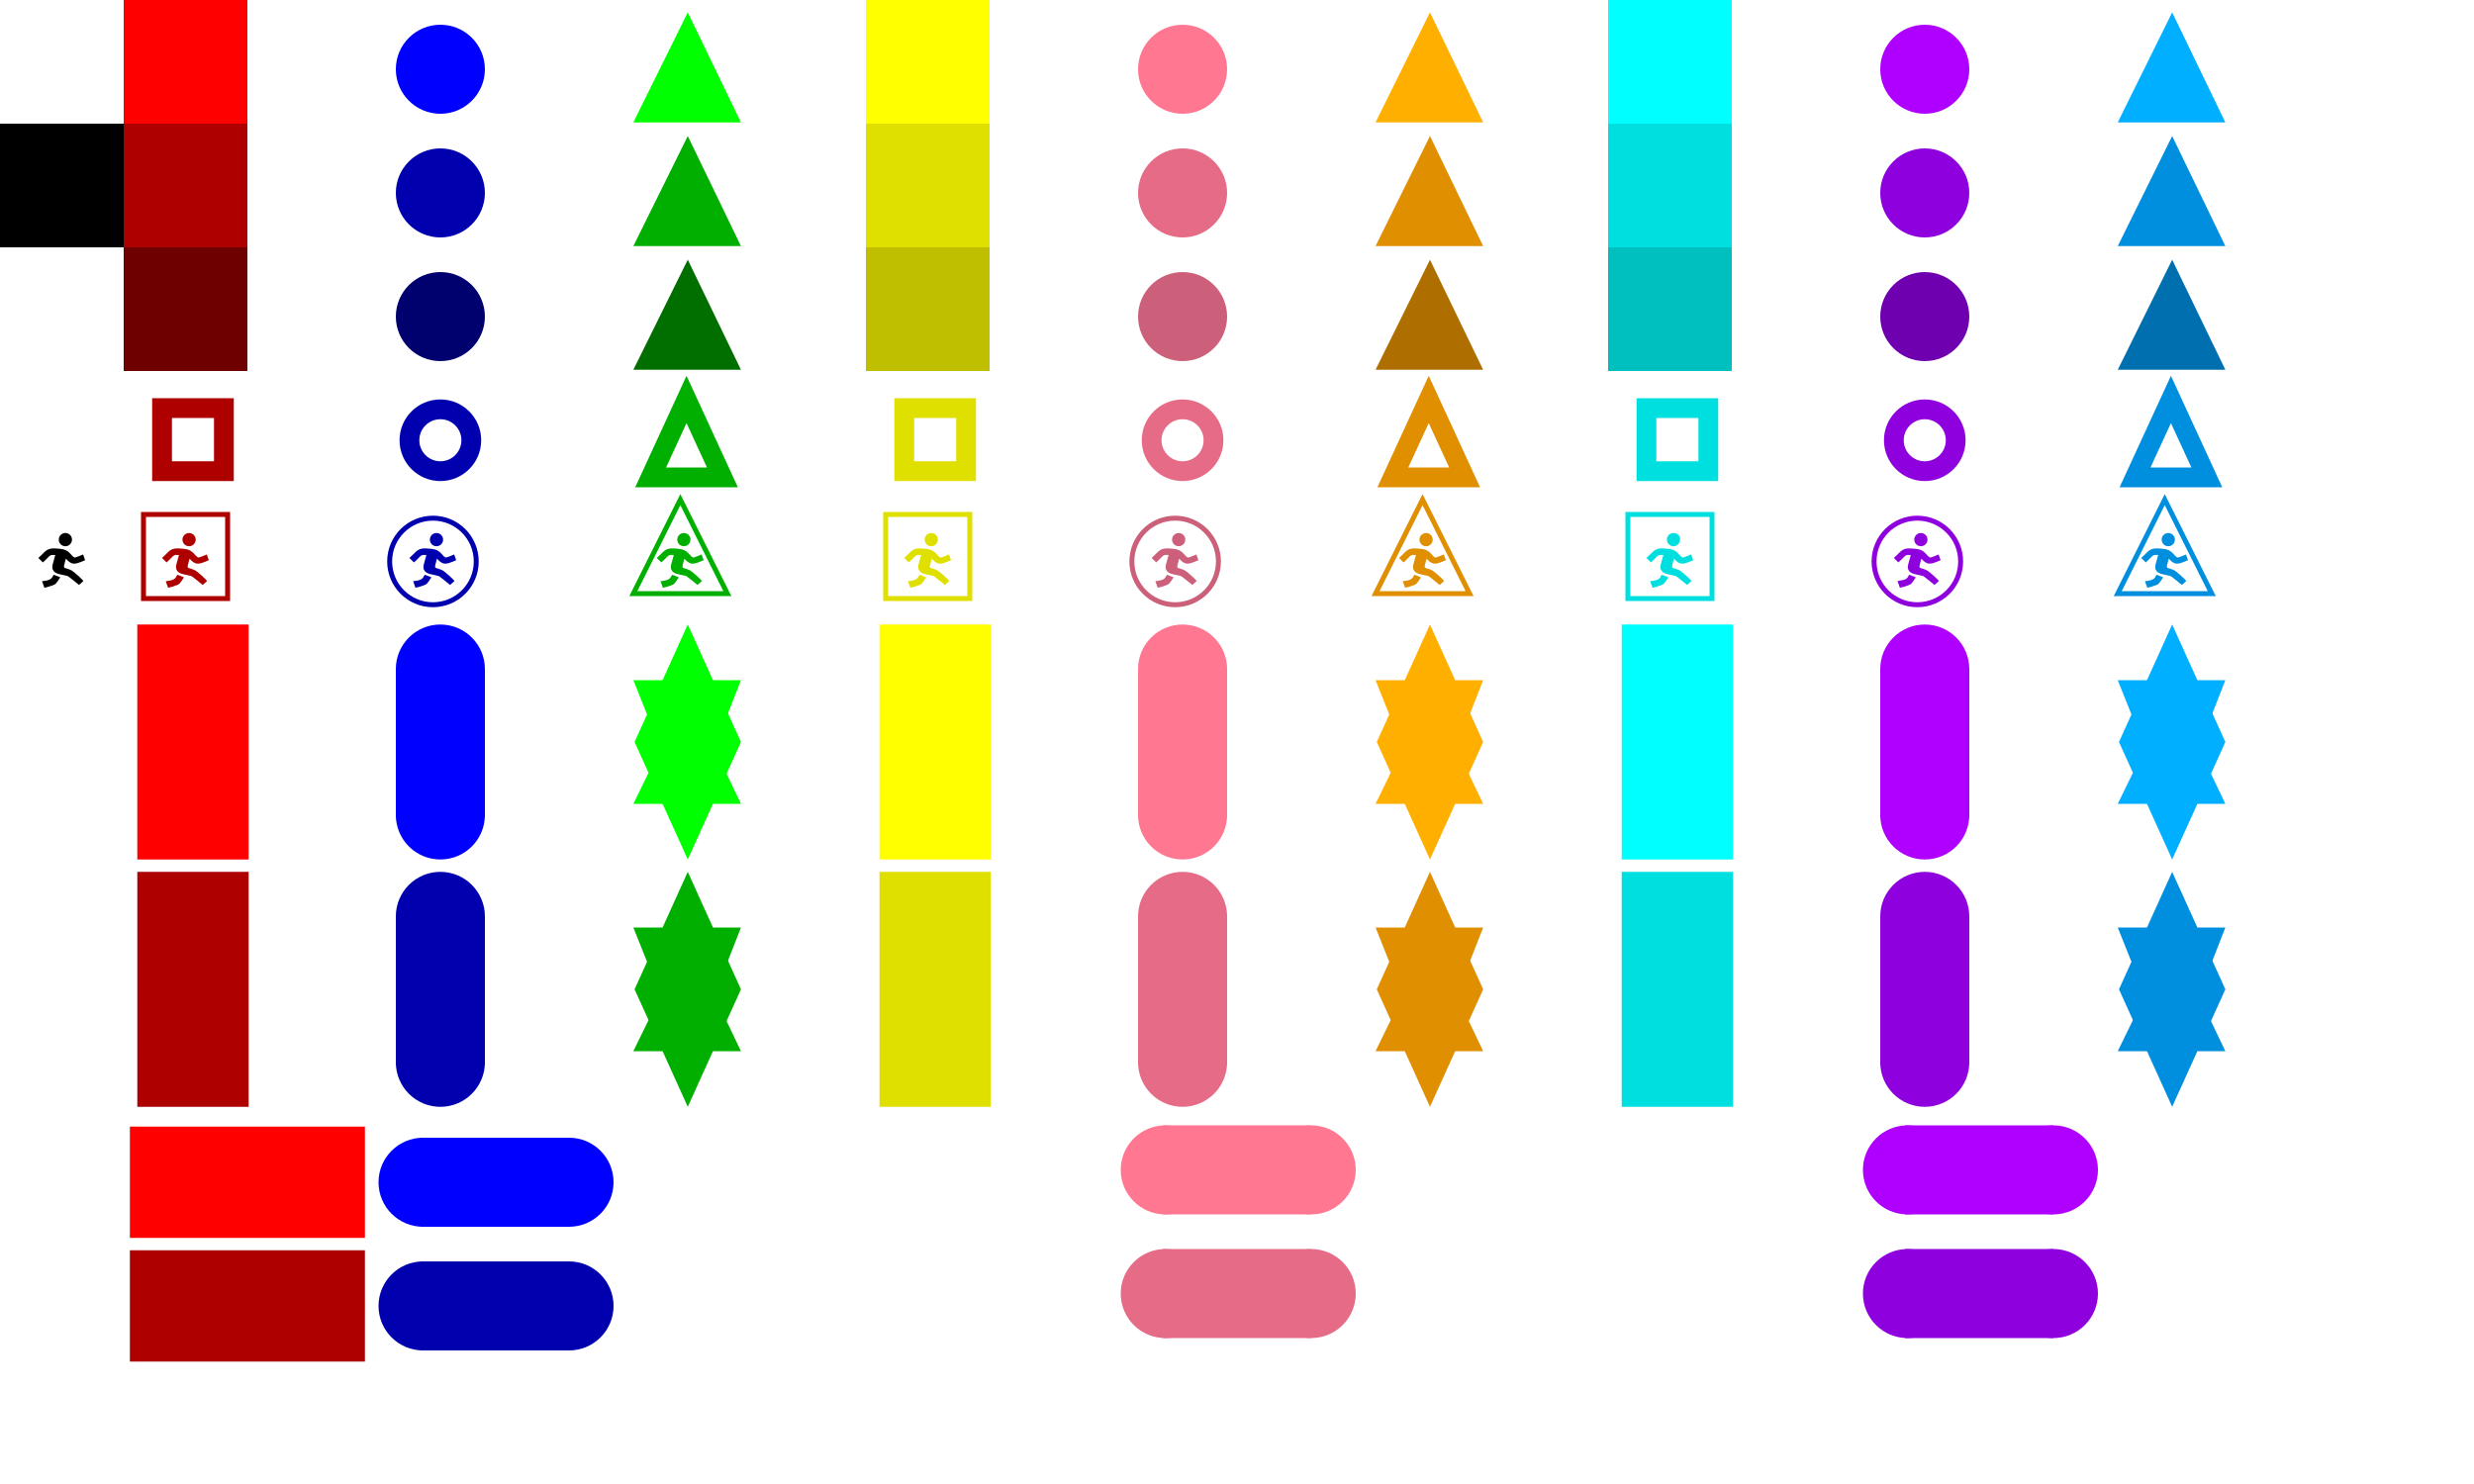 <svg viewBox="0 0 2000 1200" width="2000" height="1200" xmlns="http://www.w3.org/2000/svg">


   <!-- EMPTY      src="/images/colored-icons.svg#0" class="no-jump"                  -->
   <view id="0" viewBox="0 0 100 100" />
   <rect x="0" y="0" width="100" height="100" fill="none" />

   <view id="1" viewBox="0 100 100 100" />
   <rect x="0" y="100" width="100" height="100" fill="black" />

   <!-- BLACK JUMP -->
   <view id="4" viewBox="0     400         100          100" />
   <path transform="translate(31 431)" fill="#000000"
      d="M 2.992 38.959 C 4.709 38.801 9.497 38.39 10.998 36.076 C 11.149 35.842 12.402 33.764 12.402 33.754 L 17.572 35.723 C 17.683 36.288 14.652 40.522 14.101 40.979 C 13.399 41.562 12.726 41.882 12.013 42.152 C 9.619 43.052 7.56 43.78 4.846 44.237 Z M 13.684 17.802 L 11.473 25.808 C 10.948 28.397 11.516 30.589 13.954 32.101 C 15.224 32.89 15.581 32.85 17.035 33.271 L 23.749 34.812 C 24.149 34.902 32.126 41.36 32.875 42.005 L 36.32 38.902 C 36.821 38.452 28.372 30.996 26.899 30.265 C 19.908 26.798 19.613 30.762 22.244 20.758 C 23.58 22.061 24.592 23.515 27.126 24.509 C 30.211 25.297 31.932 24.21 34.499 23.378 L 37.815 22.007 L 36.17 17.359 L 32.854 18.731 C 32.746 18.767 32.472 18.868 31.993 19.033 C 30.805 19.321 29.754 20.077 29.002 19.714 C 26.507 18.508 25.027 13.417 18.061 12.863 C 17.014 12.78 15.066 12.517 13.547 12.474 C 7.898 12.146 5.972 14.263 2.88 17.438 C 1.458 18.814 1.436 18.799 0 20.164 L 3.654 23.8 C 5.101 22.424 5.134 22.432 6.566 21.042 C 7.866 19.8 8.755 18.518 10.091 17.971 C 10.958 17.615 12.078 17.762 13.41 17.788 C 13.504 17.795 13.594 17.798 13.684 17.802 Z M 20.203 0.263 C 23.011 -0.648 26.028 0.889 26.942 3.701 C 27.853 6.509 26.316 9.526 23.504 10.44 C 20.696 11.351 17.68 9.814 16.765 7.002 C 15.854 4.19 17.395 1.174 20.203 0.263 Z"
   />


   <!-- 1 RED x100-->

   <view id="10" viewBox="100 0 100 100" />
   <rect x="100" y="0" width="100" height="100" fill="#ff0000" />

   <view id="11" viewBox="100 100 100 100" />
   <rect x="100" y="100" width="100" height="100" fill="#af0000  " />

   <view id="12" viewBox="100 200 100 100" />
   <rect x="100" y="200" width="100" height="100" fill="#6f0000" />

   <view id="13" viewBox="100     300         100          100" />
   <rect x="100" y="300" width="100" height="100" fill="none" />
   <rect x="131" y="330" width="50" height="51" fill="none" stroke="#af0000" stroke-width="16" />

   <view id="14" viewBox="100     400         100          100" />
   <rect x="100" y="400" width="100" height="100" fill="none" />
   <rect x="116" y="416" width="68" height="68" fill="none" stroke="#af0000" stroke-width="4" />
   <path transform="translate(131 431)" fill="#af0000"
      d="M 2.992 38.959 C 4.709 38.801 9.497 38.39 10.998 36.076 C 11.149 35.842 12.402 33.764 12.402 33.754 L 17.572 35.723 C 17.683 36.288 14.652 40.522 14.101 40.979 C 13.399 41.562 12.726 41.882 12.013 42.152 C 9.619 43.052 7.56 43.78 4.846 44.237 Z M 13.684 17.802 L 11.473 25.808 C 10.948 28.397 11.516 30.589 13.954 32.101 C 15.224 32.89 15.581 32.85 17.035 33.271 L 23.749 34.812 C 24.149 34.902 32.126 41.36 32.875 42.005 L 36.32 38.902 C 36.821 38.452 28.372 30.996 26.899 30.265 C 19.908 26.798 19.613 30.762 22.244 20.758 C 23.58 22.061 24.592 23.515 27.126 24.509 C 30.211 25.297 31.932 24.21 34.499 23.378 L 37.815 22.007 L 36.17 17.359 L 32.854 18.731 C 32.746 18.767 32.472 18.868 31.993 19.033 C 30.805 19.321 29.754 20.077 29.002 19.714 C 26.507 18.508 25.027 13.417 18.061 12.863 C 17.014 12.78 15.066 12.517 13.547 12.474 C 7.898 12.146 5.972 14.263 2.88 17.438 C 1.458 18.814 1.436 18.799 0 20.164 L 3.654 23.8 C 5.101 22.424 5.134 22.432 6.566 21.042 C 7.866 19.8 8.755 18.518 10.091 17.971 C 10.958 17.615 12.078 17.762 13.41 17.788 C 13.504 17.795 13.594 17.798 13.684 17.802 Z M 20.203 0.263 C 23.011 -0.648 26.028 0.889 26.942 3.701 C 27.853 6.509 26.316 9.526 23.504 10.44 C 20.696 11.351 17.68 9.814 16.765 7.002 C 15.854 4.19 17.395 1.174 20.203 0.263 Z"
   />

   <view id="15" viewBox="100 500 100 200" />
   <rect x="100" y="500" width="100" height="200" fill="none" />
   <rect x="111" y="505" width="90" height="190" fill="#ff0000" />

   <view id="16" viewBox="100 700 100 200" />
   <rect x="100" y="700" width="100" height="200" fill="none" />
   <rect x="111" y="705" width="90" height="190" fill="#af0000" />


   <view id="17" viewBox="100 900 200 100" />
   <rect x="100" y="900" width="200" height="100" fill="none" />
   <rect x="105" y="911" width="190" height="90" fill="#ff0000" />

   <view id="18" viewBox="100 1000 200 100" />
   <rect x="100" y="1000" width="200" height="100" fill="none" />
   <rect x="105" y="1011" width="190" height="90" fill="#af0000" />

   <!-- 2  BLUE x300-->

   <view id="20" viewBox="300 0 100 100" />
   <rect x="300" y="0" width="100" height="100" fill="none" />
   <circle cx="356" cy="56" r="36" fill="#0000ff" />

   <view id="21" viewBox="300 100 100 100" />
   <rect x="300" y="100" width="100" height="100" fill="none" />
   <circle cx="356" cy="156" r="36" fill="#0000af" />

   <view id="22" viewBox="300 200 100 100" />
   <rect x="300" y="300" width="100" height="100" fill="none" />
   <circle cx="356" cy="256" r="36" fill="#00006f" />

   <view id="23" viewBox="300 300 100 100" />
   <rect x="300" y="300" width="100" height="100" fill="none" />
   <circle cx="356" cy="356" r="25" stroke="#0000af" stroke-width="16" fill="none" />

   <view id="24" viewBox="300     400         100          100" />
   <rect x="300" y="400" width="100" height="100" fill="none" />
   <circle cx="350" cy="454" r="35" stroke="#0000af" stroke-width="4" fill="none" />
   <path transform="translate(331 431)" fill="#0000af"
      d="M 2.992 38.959 C 4.709 38.801 9.497 38.39 10.998 36.076 C 11.149 35.842 12.402 33.764 12.402 33.754 L 17.572 35.723 C 17.683 36.288 14.652 40.522 14.101 40.979 C 13.399 41.562 12.726 41.882 12.013 42.152 C 9.619 43.052 7.56 43.78 4.846 44.237 Z M 13.684 17.802 L 11.473 25.808 C 10.948 28.397 11.516 30.589 13.954 32.101 C 15.224 32.89 15.581 32.85 17.035 33.271 L 23.749 34.812 C 24.149 34.902 32.126 41.36 32.875 42.005 L 36.32 38.902 C 36.821 38.452 28.372 30.996 26.899 30.265 C 19.908 26.798 19.613 30.762 22.244 20.758 C 23.58 22.061 24.592 23.515 27.126 24.509 C 30.211 25.297 31.932 24.21 34.499 23.378 L 37.815 22.007 L 36.17 17.359 L 32.854 18.731 C 32.746 18.767 32.472 18.868 31.993 19.033 C 30.805 19.321 29.754 20.077 29.002 19.714 C 26.507 18.508 25.027 13.417 18.061 12.863 C 17.014 12.78 15.066 12.517 13.547 12.474 C 7.898 12.146 5.972 14.263 2.88 17.438 C 1.458 18.814 1.436 18.799 0 20.164 L 3.654 23.8 C 5.101 22.424 5.134 22.432 6.566 21.042 C 7.866 19.8 8.755 18.518 10.091 17.971 C 10.958 17.615 12.078 17.762 13.41 17.788 C 13.504 17.795 13.594 17.798 13.684 17.802 Z M 20.203 0.263 C 23.011 -0.648 26.028 0.889 26.942 3.701 C 27.853 6.509 26.316 9.526 23.504 10.44 C 20.696 11.351 17.68 9.814 16.765 7.002 C 15.854 4.19 17.395 1.174 20.203 0.263 Z"
   />


   <view id="25" viewBox="300 500 100 200" />
   <rect x="300" y="500" width="100" height="200" fill="none" />
   <rect x="320" y="541" width="72" height="120" fill="#0000ff" />
   <circle cx="356" cy="541" r="36" fill="#0000ff" />
   <circle cx="356" cy="659" r="36" fill="#0000ff" />

   <view id="26" viewBox="300 700 100 200" />
   <rect x="300" y="700" width="100" height="200" fill="none" />
   <rect x="320" y="741" width="72" height="120" fill="#0000af" />
   <circle cx="356" cy="741" r="36" fill="#0000af" />
   <circle cx="356" cy="859" r="36" fill="#0000af" />


   <!-- qbert kill     margin-left:-4px;

   <view id="27" viewBox="300-40==260 900 200 100" />
   <view id="28" viewBox="300-40==260 1000 200 100" />
-->

   <view id="27" viewBox="300 900 200 100" />
   <rect x="300" y="900" width="200" height="100" fill="none" />
   <rect x="340" y="920" width="120" height="72" fill="#0000ff" />
   <circle cx="342" cy="956" r="36" fill="#0000ff" />
   <circle cx="460" cy="956" r="36" fill="#0000ff" />

   <view id="28" viewBox="300 1000 200 100" />
   <rect x="300" y="1000" width="200" height="100" fill="none" />
   <rect x="340" y="1020" width="120" height="72" fill="#0000af" />
   <circle cx="342" cy="1056" r="36" fill="#0000af" />
   <circle cx="460" cy="1056" r="36" fill="#0000af" />


   <!-- 3 GREEN x500-->

   <view id="30" viewBox="500 0 100 100" />
   <rect x="500" y="0" width="100" height="100" fill="none" />
   <polygon points="556,10      599,99    512,99" fill="#00ff00" />

   <view id="31" viewBox="500 100 100 100" />
   <rect x="500" y="100" width="100" height="100" fill="none" />
   <polygon points="556,110      599,199    512,199" fill="#00af00" />

   <view id="32" viewBox="500 200 100 100" />
   <rect x="500" y="200" width="100" height="100" fill="none" />
   <polygon points="556,210      599,299    512,299" fill="#006f00" />

   <view id="33" viewBox="500     500         100          100" />
   <rect x="500" y="500" width="100" height="100" fill="none" />
   <polygon points="555,323     584,386    526,386 " stroke="#00af00" stroke-width="16" fill="none" />

   <view id="34" viewBox="500     400         100          100" />
   <rect x="500" y="400" width="100" height="100" fill="none" />
   <polygon points="550,404      588,480    512,480" stroke="#00af00" stroke-width="4" fill="none" />
   <path transform="translate(531 431)" fill="#00af00"
      d="M 2.992 38.959 C 4.709 38.801 9.497 38.39 10.998 36.076 C 11.149 35.842 12.402 33.764 12.402 33.754 L 17.572 35.723 C 17.683 36.288 14.652 40.522 14.101 40.979 C 13.399 41.562 12.726 41.882 12.013 42.152 C 9.619 43.052 7.56 43.78 4.846 44.237 Z M 13.684 17.802 L 11.473 25.808 C 10.948 28.397 11.516 30.589 13.954 32.101 C 15.224 32.89 15.581 32.85 17.035 33.271 L 23.749 34.812 C 24.149 34.902 32.126 41.36 32.875 42.005 L 36.32 38.902 C 36.821 38.452 28.372 30.996 26.899 30.265 C 19.908 26.798 19.613 30.762 22.244 20.758 C 23.58 22.061 24.592 23.515 27.126 24.509 C 30.211 25.297 31.932 24.21 34.499 23.378 L 37.815 22.007 L 36.17 17.359 L 32.854 18.731 C 32.746 18.767 32.472 18.868 31.993 19.033 C 30.805 19.321 29.754 20.077 29.002 19.714 C 26.507 18.508 25.027 13.417 18.061 12.863 C 17.014 12.78 15.066 12.517 13.547 12.474 C 7.898 12.146 5.972 14.263 2.88 17.438 C 1.458 18.814 1.436 18.799 0 20.164 L 3.654 23.8 C 5.101 22.424 5.134 22.432 6.566 21.042 C 7.866 19.8 8.755 18.518 10.091 17.971 C 10.958 17.615 12.078 17.762 13.41 17.788 C 13.504 17.795 13.594 17.798 13.684 17.802 Z M 20.203 0.263 C 23.011 -0.648 26.028 0.889 26.942 3.701 C 27.853 6.509 26.316 9.526 23.504 10.44 C 20.696 11.351 17.68 9.814 16.765 7.002 C 15.854 4.19 17.395 1.174 20.203 0.263 Z"
   />

   <view id="35" viewBox="500 500 100 200" />
   <rect x="500" y="500" width="100" height="200" fill="none" />
   <polygon points="556,505      599,600    513,600" fill="#00ff00" />
   <polygon points="556,695      599,600    513,600" fill="#00ff00" />
   <polygon points="556,660      599,550    512,550" fill="#00ff00" />
   <polygon points="556,560      599,650    512,650" fill="#00ff00" />

   <view id="36" viewBox="500 700 100 200" />
   <rect x="500" y="700" width="100" height="200" fill="none" />
   <polygon points="556,705      599,800    513,800" fill="#00af00" />
   <polygon points="556,895      599,800    513,800" fill="#00af00" />
   <polygon points="556,860      599,750    512,750" fill="#00af00" />
   <polygon points="556,760      599,850    512,850" fill="#00af00" />

   <!-- 4 YELLOW x700-->

   <view id="40" viewBox="700 0 100 100" />
   <rect x="700" y="0" width="100" height="100" fill="#ffff00" />

   <view id="41" viewBox="700 100 100 100" />
   <rect x="700" y="100" width="100" height="100" fill="#dfdf00" />

   <view id="42" viewBox="700 200 100 100" />
   <rect x="700" y="200" width="100" height="100" fill="#bfbf00" />

   <view id="43" viewBox="700     300         100          100" />
   <rect x="700" y="300" width="100" height="100" fill="none" />
   <rect x="731" y="330" width="50" height="51" fill="none" stroke="#dfdf00" stroke-width="16" />

   <view id="44" viewBox="700     700         100          100" />
   <rect x="700" y="700" width="100" height="100" fill="none" />
   <rect x="716" y="416" width="68" height="68" fill="none" stroke="#dfdf00" stroke-width="4" />
   <path transform="translate(731 431)" fill="#dfdf00"
      d="M 2.992 38.959 C 4.709 38.801 9.497 38.39 10.998 36.076 C 11.149 35.842 12.402 33.764 12.402 33.754 L 17.572 35.723 C 17.683 36.288 14.652 40.522 14.101 40.979 C 13.399 41.562 12.726 41.882 12.013 42.152 C 9.619 43.052 7.56 43.78 4.846 44.237 Z M 13.684 17.802 L 11.473 25.808 C 10.948 28.397 11.516 30.589 13.954 32.101 C 15.224 32.89 15.581 32.85 17.035 33.271 L 23.749 34.812 C 24.149 34.902 32.126 41.36 32.875 42.005 L 36.32 38.902 C 36.821 38.452 28.372 30.996 26.899 30.265 C 19.908 26.798 19.613 30.762 22.244 20.758 C 23.58 22.061 24.592 23.515 27.126 24.509 C 30.211 25.297 31.932 24.21 34.499 23.378 L 37.815 22.007 L 36.17 17.359 L 32.854 18.731 C 32.746 18.767 32.472 18.868 31.993 19.033 C 30.805 19.321 29.754 20.077 29.002 19.714 C 26.507 18.508 25.027 13.417 18.061 12.863 C 17.014 12.78 15.066 12.517 13.547 12.474 C 7.898 12.146 5.972 14.263 2.88 17.438 C 1.458 18.814 1.436 18.799 0 20.164 L 3.654 23.8 C 5.101 22.424 5.134 22.432 6.566 21.042 C 7.866 19.8 8.755 18.518 10.091 17.971 C 10.958 17.615 12.078 17.762 13.41 17.788 C 13.504 17.795 13.594 17.798 13.684 17.802 Z M 20.203 0.263 C 23.011 -0.648 26.028 0.889 26.942 3.701 C 27.853 6.509 26.316 9.526 23.504 10.44 C 20.696 11.351 17.68 9.814 16.765 7.002 C 15.854 4.19 17.395 1.174 20.203 0.263 Z"
   />

   <view id="45" viewBox="700 500 100 200" />
   <rect x="700" y="500" width="100" height="200" fill="none" />
   <rect x="711" y="505" width="90" height="190" fill="#ffff00" />

   <view id="46" viewBox="700 700 100 200" />
   <rect x="700" y="700" width="100" height="200" fill="none" />
   <rect x="711" y="705" width="90" height="190" fill="#dfdf00" />

   <!-- 5 PINK x900-->

   <view id="50" viewBox="900 0 100 100" />
   <rect x="900" y="0" width="100" height="100" fill="none" />
   <circle cx="956" cy="56" r="36" fill="#FF7790" />

   <view id="51" viewBox="900 100 100 100" />
   <rect x="900" y="100" width="100" height="100" fill="none" />
   <circle cx="956" cy="156" r="36" fill="#E56B86" />

   <view id="52" viewBox="900 200 100 100" />
   <rect x="900" y="200" width="100" height="100" fill="none" />
   <circle cx="956" cy="256" r="36" fill="#CC5F79" />

   <view id="53" viewBox="900 300 100 100" />
   <rect x="900" y="300" width="100" height="100" fill="none" />
   <circle cx="956" cy="356" r="25" stroke="#E56B86" stroke-width="16" fill="none" />

   <view id="54" viewBox="900     400         100          100" />
   <rect x="900" y="400" width="100" height="100" fill="none" />
   <circle cx="950" cy="454" r="35" stroke="#CC5F79" stroke-width="4" fill="none" />
   <path transform="translate(931 431)" fill="#CC5F79"
      d="M 2.992 38.959 C 4.709 38.801 9.497 38.39 10.998 36.076 C 11.149 35.842 12.402 33.764 12.402 33.754 L 17.572 35.723 C 17.683 36.288 14.652 40.522 14.101 40.979 C 13.399 41.562 12.726 41.882 12.013 42.152 C 9.619 43.052 7.56 43.78 4.846 44.237 Z M 13.684 17.802 L 11.473 25.808 C 10.948 28.397 11.516 30.589 13.954 32.101 C 15.224 32.89 15.581 32.85 17.035 33.271 L 23.749 34.812 C 24.149 34.902 32.126 41.36 32.875 42.005 L 36.32 38.902 C 36.821 38.452 28.372 30.996 26.899 30.265 C 19.908 26.798 19.613 30.762 22.244 20.758 C 23.58 22.061 24.592 23.515 27.126 24.509 C 30.211 25.297 31.932 24.21 34.499 23.378 L 37.815 22.007 L 36.17 17.359 L 32.854 18.731 C 32.746 18.767 32.472 18.868 31.993 19.033 C 30.805 19.321 29.754 20.077 29.002 19.714 C 26.507 18.508 25.027 13.417 18.061 12.863 C 17.014 12.78 15.066 12.517 13.547 12.474 C 7.898 12.146 5.972 14.263 2.88 17.438 C 1.458 18.814 1.436 18.799 0 20.164 L 3.654 23.8 C 5.101 22.424 5.134 22.432 6.566 21.042 C 7.866 19.8 8.755 18.518 10.091 17.971 C 10.958 17.615 12.078 17.762 13.41 17.788 C 13.504 17.795 13.594 17.798 13.684 17.802 Z M 20.203 0.263 C 23.011 -0.648 26.028 0.889 26.942 3.701 C 27.853 6.509 26.316 9.526 23.504 10.44 C 20.696 11.351 17.68 9.814 16.765 7.002 C 15.854 4.19 17.395 1.174 20.203 0.263 Z"
   />

   <view id="55" viewBox="900 900 100 200" />
   <rect x="900" y="900" width="100" height="200" fill="none" />
   <rect x="920" y="541" width="72" height="120" fill="#FF7790" />
   <circle cx="956" cy="541" r="36" fill="#FF7790" />
   <circle cx="956" cy="659" r="36" fill="#FF7790" />

   <view id="56" viewBox="900 700 100 200" />
   <rect x="900" y="700" width="100" height="200" fill="none" />
   <rect x="920" y="741" width="72" height="120" fill="#E56B86" />
   <circle cx="956" cy="741" r="36" fill="#E56B86" />
   <circle cx="956" cy="859" r="36" fill="#E56B86" />

   <view id="57" viewBox="900 900 200 100" />
   <rect x="900" y="900" width="200" height="100" fill="none" />
   <rect x="940" y="910" width="120" height="72" fill="#FF7790" />
   <circle cx="942" cy="946" r="36" fill="#FF7790" />
   <circle cx="1060" cy="946" r="36" fill="#FF7790" />

   <view id="58" viewBox="900 1000 200 100" />
   <rect x="900" y="1000" width="200" height="100" fill="none" />
   <rect x="940" y="1010" width="120" height="72" fill="#E56B86" />
   <circle cx="942" cy="1046" r="36" fill="#E56B86" />
   <circle cx="1060" cy="1046" r="36" fill="#E56B86" />


   <!-- 6 ORANGE x1100-->

   <view id="60" viewBox="1100 0 100 100" />
   <rect x="1100" y="0" width="100" height="100" fill="none" />
   <polygon points="1156,10      1199,99    1112,99" fill="#ffaf00" />

   <view id="61" viewBox="1100 100 100 100" />
   <rect x="1100" y="100" width="100" height="100" fill="none" />
   <polygon points="1156,110      1199,199    1112,199" fill="#df8f00" />

   <iew id="62" viewBox="1100 200 100 100" />
   <rect x="1100" y="200" width="100" height="100" fill="none" />
   <polygon points="1156,210      1199,299    1112,299" fill="#af6f00" />

   <view id="63" viewBox="1100     300         100          100" />
   <rect x="1100" y="300" width="100" height="100" fill="none" />
   <polygon points="1155,323     1184,386    1126,386 " stroke="#df8f00" stroke-width="16"
      fill="none" />

   <view id="64" viewBox="1100     400         100          100" />
   <rect x="1100" y="400" width="100" height="100" fill="none" />
   <polygon points="1150,404      1188,480    1112,480" stroke="#df8f00" stroke-width="4"
      fill="none" />
   <path transform="translate(1131 431)" fill="#df8f00"
      d="M 2.992 38.959 C 4.709 38.801 9.497 38.39 10.998 36.076 C 11.149 35.842 12.402 33.764 12.402 33.754 L 17.572 35.723 C 17.683 36.288 14.652 40.522 14.101 40.979 C 13.399 41.562 12.726 41.882 12.013 42.152 C 9.619 43.052 7.56 43.78 4.846 44.237 Z M 13.684 17.802 L 11.473 25.808 C 10.948 28.397 11.516 30.589 13.954 32.101 C 15.224 32.89 15.581 32.85 17.035 33.271 L 23.749 34.812 C 24.149 34.902 32.126 41.36 32.875 42.005 L 36.32 38.902 C 36.821 38.452 28.372 30.996 26.899 30.265 C 19.908 26.798 19.613 30.762 22.244 20.758 C 23.58 22.061 24.592 23.515 27.126 24.509 C 30.211 25.297 31.932 24.21 34.499 23.378 L 37.815 22.007 L 36.17 17.359 L 32.854 18.731 C 32.746 18.767 32.472 18.868 31.993 19.033 C 30.805 19.321 29.754 20.077 29.002 19.714 C 26.507 18.508 25.027 13.417 18.061 12.863 C 17.014 12.78 15.066 12.517 13.547 12.474 C 7.898 12.146 5.972 14.263 2.88 17.438 C 1.458 18.814 1.436 18.799 0 20.164 L 3.654 23.8 C 5.101 22.424 5.134 22.432 6.566 21.042 C 7.866 19.8 8.755 18.518 10.091 17.971 C 10.958 17.615 12.078 17.762 13.41 17.788 C 13.504 17.795 13.594 17.798 13.684 17.802 Z M 20.203 0.263 C 23.011 -0.648 26.028 0.889 26.942 3.701 C 27.853 6.509 26.316 9.526 23.504 10.44 C 20.696 11.351 17.68 9.814 16.765 7.002 C 15.854 4.19 17.395 1.174 20.203 0.263 Z"
   />

   <view id="65" viewBox="1100 500 100 200" />
   <rect x="1100" y="500" width="100" height="200" fill="none" />
   <polygon points="1156,505      1199,600    1113,600" fill="#ffaf00" />
   <polygon points="1156,695      1199,600    1113,600" fill="#ffaf00" />
   <polygon points="1156,660      1199,550   1112,550" fill="#ffaf00" />
   <polygon points="1156,560      1199,650    1112,650" fill="#ffaf00" />

   <view id="66" viewBox="1100 700 100 200" />
   <rect x="1100" y="700" width="100" height="200" fill="none" />
   <polygon points="1156,705     1199,800    1113,800" fill="#df8f00" />
   <polygon points="1156,895      1199,800    1113,800" fill="#df8f00" />

   <polygon points="1156,860      1199,750    1112,750" fill="#df8f00" />
   <polygon points="1156,760      1199,850    1112,850" fill="#df8f00" />


   <!-- 7 Cyan x1300-->
   <view id="70" viewBox="1300 0 100 100" />
   <rect x="1300" y="0" width="100" height="100" fill="#00ffff" />

   <view id="71" viewBox="1300 100 100 100" />
   <rect x="1300" y="100" width="100" height="100" fill="#00dfdf" />

   <view id="72" viewBox="1300 200 100 100" />
   <rect x="1300" y="200" width="100" height="100" fill="#00bfbf" />

   <view id="73" viewBox="1300     300         100          100" />
   <rect x="1300" y="300" width="100" height="100" fill="none" />
   <rect x="1331" y="330" width="50" height="51" fill="none" stroke="#00dfdf"
      stroke-width="16" />


   <view id="74" viewBox="1300     400         100          100" />
   <rect x="1300" y="400" width="100" height="100" fill="none" />
   <rect x="1316" y="416" width="68" height="68" fill="none" stroke="#00dfdf" stroke-width="4" />
   <path transform="translate(1331 431)" fill="#00dfdf"
      d="M 2.992 38.959 C 4.709 38.801 9.497 38.39 10.998 36.076 C 11.149 35.842 12.402 33.764 12.402 33.754 L 17.572 35.723 C 17.683 36.288 14.652 40.522 14.101 40.979 C 13.399 41.562 12.726 41.882 12.013 42.152 C 9.619 43.052 7.56 43.78 4.846 44.237 Z M 13.684 17.802 L 11.473 25.808 C 10.948 28.397 11.516 30.589 13.954 32.101 C 15.224 32.89 15.581 32.85 17.035 33.271 L 23.749 34.812 C 24.149 34.902 32.126 41.36 32.875 42.005 L 36.32 38.902 C 36.821 38.452 28.372 30.996 26.899 30.265 C 19.908 26.798 19.613 30.762 22.244 20.758 C 23.58 22.061 24.592 23.515 27.126 24.509 C 30.211 25.297 31.932 24.21 34.499 23.378 L 37.815 22.007 L 36.17 17.359 L 32.854 18.731 C 32.746 18.767 32.472 18.868 31.993 19.033 C 30.805 19.321 29.754 20.077 29.002 19.714 C 26.507 18.508 25.027 13.417 18.061 12.863 C 17.014 12.78 15.066 12.517 13.547 12.474 C 7.898 12.146 5.972 14.263 2.88 17.438 C 1.458 18.814 1.436 18.799 0 20.164 L 3.654 23.8 C 5.101 22.424 5.134 22.432 6.566 21.042 C 7.866 19.8 8.755 18.518 10.091 17.971 C 10.958 17.615 12.078 17.762 13.41 17.788 C 13.504 17.795 13.594 17.798 13.684 17.802 Z M 20.203 0.263 C 23.011 -0.648 26.028 0.889 26.942 3.13 C 27.853 6.509 26.316 9.526 23.504 10.44 C 20.696 11.351 17.68 9.814 16.765 7.002 C 15.854 4.19 17.395 1.174 20.203 0.263 Z"
   />

   <view id="75" viewBox="1300 500 100 200" />
   <rect x="1300" y="500" width="100" height="200" fill="none" />
   <rect x="1311" y="505" width="90" height="190" fill="#00ffff" />

   <view id="76" viewBox="1300 1300 100 200" />
   <rect x="1300" y="1300" width="100" height="200" fill="none" />
   <rect x="1311" y="705" width="90" height="190" fill="#00dfdf" />

   <!-- 8 PURPLE x1500 -->
   <view id="80" viewBox="1500 0 100 100" />
   <rect x="1500" y="0" width="100" height="100" fill="none" />
   <circle cx="1556" cy="56" r="36" fill="#af00ff" />

   <view id="81" viewBox="1500 100 100 100" />
   <rect x="1500" y="100" width="100" height="100" fill="none" />
   <circle cx="1556" cy="156" r="36" fill="#8f00df" />

   <view id="82" viewBox="1500 200 100 100" />
   <rect x="1500" y="200" width="100" height="100" fill="none" />
   <circle cx="1556" cy="256" r="36" fill="#6f00af" />

   <view id="83" viewBox="1500 300 100 100" />
   <rect x="1500" y="300" width="100" height="100" fill="none" />
   <circle cx="1556" cy="356" r="25" stroke="#8f00df" stroke-width="16" fill="none" />

   <view id="84" viewBox="1500     400         100          100" />
   <rect x="1500" y="400" width="100" height="100" fill="none" />
   <circle cx="1550" cy="454" r="35" stroke="#8f00df" stroke-width="4" fill="none" />
   <path transform="translate(1531 431)" fill="#8f00df"
      d="M 2.992 38.959 C 4.709 38.15 9.497 38.39 10.998 36.076 C 11.149 35.842 12.402 33.764 12.402 33.754 L 17.572 35.723 C 17.683 36.288 14.652 40.522 14.101 40.979 C 13.399 41.562 12.726 41.882 12.013 42.152 C 9.619 43.052 7.56 43.78 4.846 44.237 Z M 13.684 17.802 L 11.473 25.808 C 10.948 28.397 11.516 30.589 13.954 32.101 C 15.224 32.89 15.581 32.85 17.035 33.271 L 23.749 34.812 C 24.149 34.902 32.126 41.36 32.875 42.005 L 36.32 38.902 C 36.821 38.452 28.372 30.996 26.899 30.265 C 19.908 26.798 19.613 30.762 22.244 20.758 C 23.58 22.061 24.592 23.515 27.126 24.509 C 30.211 25.297 31.932 24.21 34.499 23.378 L 37.815 22.007 L 36.17 17.359 L 32.854 18.731 C 32.746 18.767 32.472 18.868 31.993 19.033 C 30.805 19.321 29.754 20.077 29.002 19.714 C 26.507 18.508 25.027 13.417 18.061 12.863 C 17.014 12.78 15.066 12.517 13.547 12.474 C 7.898 12.146 5.972 14.263 2.88 17.438 C 1.458 18.814 1.436 18.799 0 20.164 L 3.654 23.8 C 5.101 22.424 5.134 22.432 6.566 21.042 C 7.866 19.8 8.755 18.518 10.091 17.971 C 10.958 17.615 12.078 17.762 13.41 17.788 C 13.504 17.795 13.594 17.798 13.684 17.802 Z M 20.203 0.263 C 23.011 -0.648 26.028 0.889 26.942 3.701 C 27.853 6.509 26.316 9.526 23.504 10.44 C 20.696 11.351 17.68 9.814 16.765 7.002 C 15.854 4.19 17.395 1.174 20.203 0.263 Z"
   />

   <view id="85" viewBox="1500 500 100 200" />
   <rect x="1500" y="500" width="100" height="200" fill="none" />
   <rect x="1520" y="541" width="72" height="120" fill="#af00ff" />
   <circle cx="1556" cy="541" r="36" fill="#af00ff" />
   <circle cx="1556" cy="659" r="36" fill="#af00ff" />

   <view id="86" viewBox="1500 700 100 200" />
   <rect x="1500" y="700" width="100" height="200" fill="none" />
   <rect x="1520" y="741" width="72" height="120" fill="#8f00df" />
   <circle cx="1556" cy="741" r="36" fill="#8f00df" />
   <circle cx="1556" cy="859" r="36" fill="#8f00df" />

   <view id="87" viewBox="1500 900 200 100" />
   <rect x="1500" y="900" width="200" height="100" fill="none" />
   <rect x="1540" y="910" width="120" height="72" fill="#af00ff" />
   <circle cx="1542" cy="946" r="36" fill="#af00ff" />
   <circle cx="1660" cy="946" r="36" fill="#af00ff" />

   <view id="88" viewBox="1500 1000 200 100" />
   <rect x="1500" y="1000" width="200" height="100" fill="none" />
   <rect x="1540" y="1010" width="120" height="72" fill="#8f00df" />
   <circle cx="1542" cy="1046" r="36" fill="#8f00df" />
   <circle cx="1660" cy="1046" r="36" fill="#8f00df" />


   <!-- 9 Deep Sky x1700 -->
   <view id="90" viewBox="1700 0 100 100" />
   <rect x="1700" y="0" width="100" height="100" fill="none" />
   <polygon points="1756,10      1799,99    1712,99" fill="#00afff" />

   <view id="91" viewBox="1700 100 100 100" />
   <rect x="1700" y="100" width="100" height="100" fill="none" />
   <polygon points="1756,110      1799,199    1712,199" fill="#008fdf" />

   <view id="92" viewBox="1700 200 100 100" />
   <rect x="1700" y="200" width="100" height="100" fill="none" />
   <polygon points="1756,210      1799,299    1712,299" fill="#006faf" />

   <view id="933" viewBox="1700     300         100          100" />
   <rect x="1700" y="300" width="100" height="100" fill="none" />
   <polygon points="1755,323     1784,386    1726,386 " stroke="#008fdf" stroke-width="16"
      fill="none" />

   <view id="94" viewBox="1700     400         100          100" />
   <rect x="1700" y="400" width="100" height="100" fill="none" />
   <polygon points="1750,404      1788,480    1712,480" stroke="#008fdf" stroke-width="4"
      fill="none" />
   <path transform="translate(1731 431)" fill="#008fdf"
      d="M 2.992 38.959 C 4.709 38.801 9.497 38.39 10.998 36.076 C 11.149 35.842 12.402 33.764 12.402 33.754 L 17.572 35.723 C 17.683 36.288 14.652 40.522 14.101 40.979 C 13.399 41.562 12.726 41.882 12.013 42.152 C 9.619 43.052 7.56 43.78 4.846 44.237 Z M 13.684 17.802 L 11.473 25.808 C 10.948 28.397 11.516 30.589 13.954 32.101 C 15.224 32.89 15.581 32.85 17.035 33.271 L 23.749 34.812 C 24.149 34.902 32.126 41.36 32.875 42.005 L 36.32 38.902 C 36.821 38.452 28.372 30.996 26.899 30.265 C 19.908 26.798 19.613 30.762 22.244 20.758 C 23.58 22.061 24.592 23.515 27.126 24.509 C 30.211 25.297 31.932 24.21 34.499 23.378 L 37.815 22.007 L 36.17 17.359 L 32.854 18.731 C 32.746 18.767 32.472 18.868 31.993 19.033 C 30.805 19.321 29.754 20.077 29.002 19.714 C 26.507 18.508 25.027 13.417 18.061 12.863 C 17.014 12.78 15.066 12.517 13.547 12.474 C 7.898 12.146 5.972 14.263 2.88 17.438 C 1.458 18.814 1.436 18.799 0 20.164 L 3.654 23.8 C 5.101 22.424 5.134 22.432 6.566 21.042 C 7.866 19.8 8.755 18.518 10.091 17.971 C 10.958 17.615 12.078 17.762 13.41 17.788 C 13.504 17.795 13.594 17.798 13.684 17.802 Z M 20.203 0.263 C 23.011 -0.648 26.028 0.889 26.942 3.701 C 27.853 6.509 26.316 9.526 23.504 10.44 C 20.696 11.351 17.68 9.814 16.765 7.002 C 15.854 4.19 17.395 1.174 20.203 0.263 Z"
   />

   <view id="95" viewBox="1700 500 100 200" />
   <rect x="1700" y="500" width="100" height="200" fill="none" />
   <polygon points="1756,505      1799,600    1713,600" fill="#00afff" />
   <polygon points="1756,695      1799,600    1713,600" fill="#00afff" />
   <polygon points="1756,660      1799,550    1712,550" fill="#00afff" />
   <polygon points="1756,560      1799,650    1712,650" fill="#00afff" />

   <view id="96" viewBox="1700 700 100 200" />
   <rect x="1700" y="700" width="100" height="200" fill="none" />
   <polygon points="1756,705      1799,800    1713,800" fill="#008fdf" />
   <polygon points="1756,895      1799,800    1713,800" fill="#008fdf" />
   <polygon points="1756,860      1799,750    1712,750" fill="#008fdf" />
   <polygon points="1756,760      1799,850    1712,850" fill="#008fdf" />

</svg>